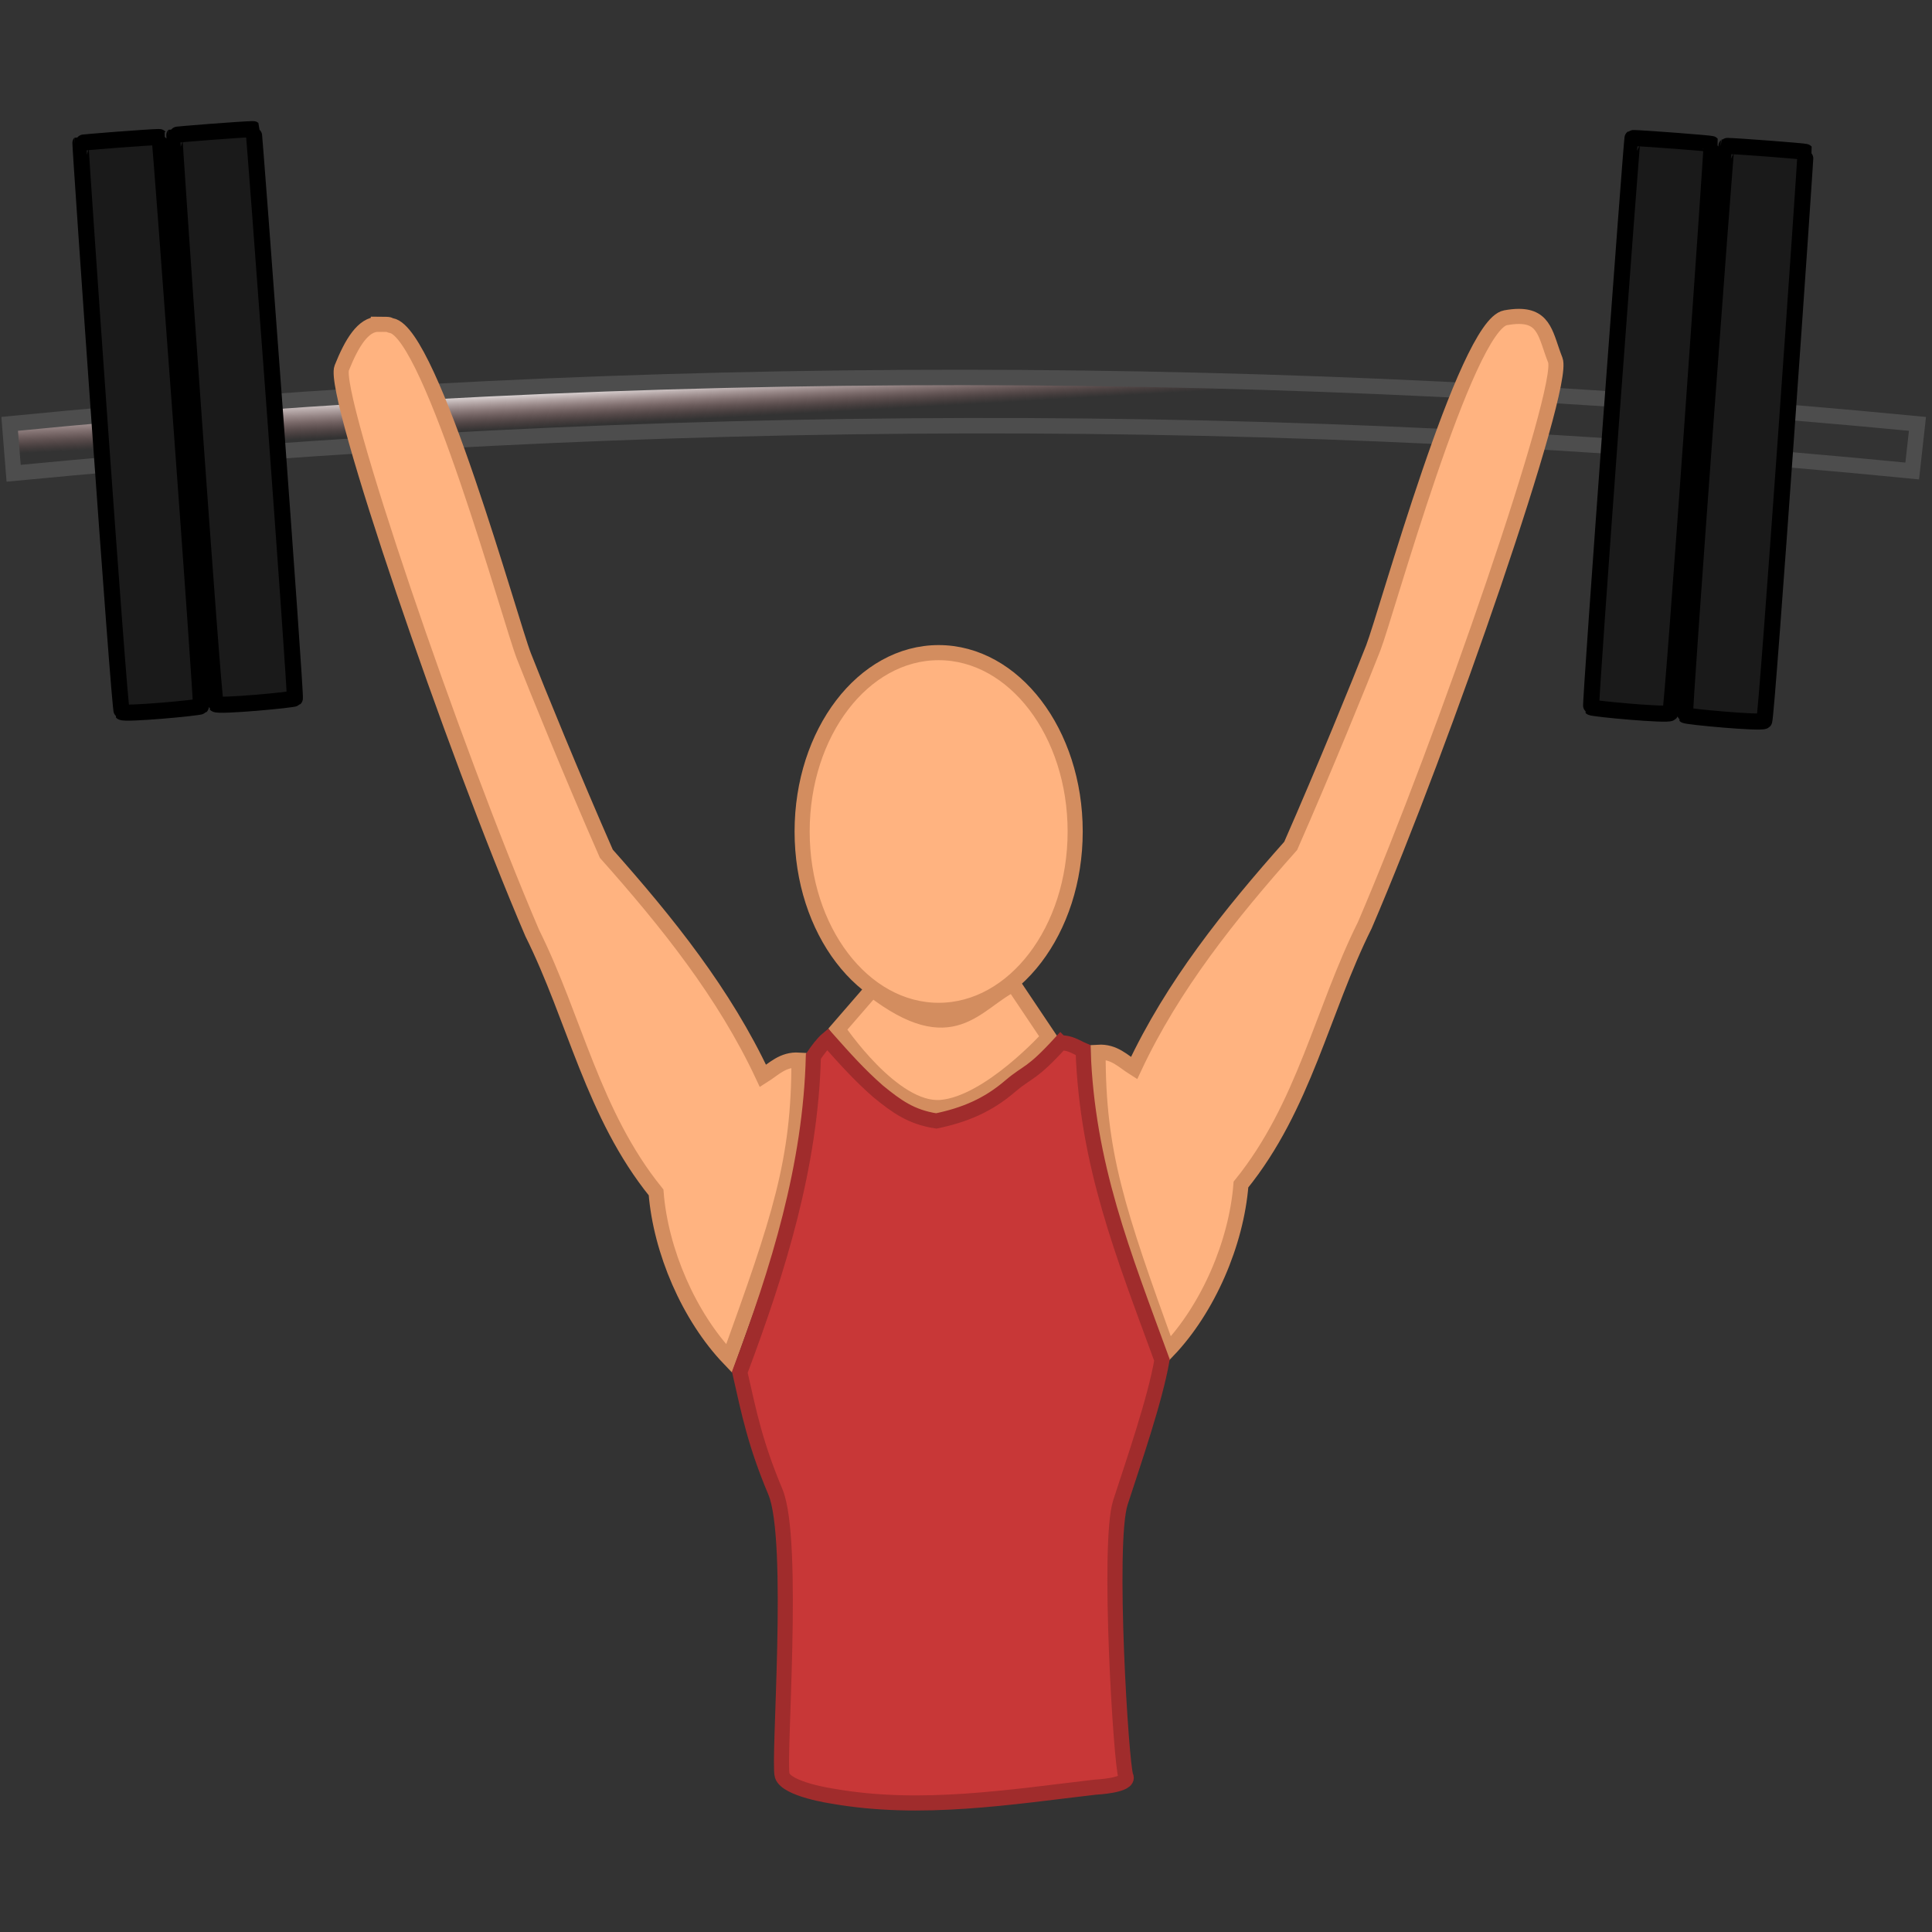 <?xml version="1.0" encoding="UTF-8" standalone="no"?>
<!-- Created with Inkscape (http://www.inkscape.org/) -->

<svg
   width="200mm"
   height="200mm"
   viewBox="0 0 200 200"
   version="1.1"
   id="svg5"
   inkscape:version="1.2.2 (732a01da63, 2022-12-09)"
   sodipodi:docname="sila.svg"
   xml:space="preserve"
   inkscape:export-filename="sila.png"
   inkscape:export-xdpi="96"
   inkscape:export-ydpi="96"
   xmlns:inkscape="http://www.inkscape.org/namespaces/inkscape"
   xmlns:sodipodi="http://sodipodi.sourceforge.net/DTD/sodipodi-0.dtd"
   xmlns:xlink="http://www.w3.org/1999/xlink"
   xmlns="http://www.w3.org/2000/svg"
   xmlns:svg="http://www.w3.org/2000/svg"><rect x="0" y="0" width="200" height="200" fill="#333333" stroke="none"/><sodipodi:namedview
     id="namedview7"
     pagecolor="#505050"
     bordercolor="#eeeeee"
     borderopacity="1"
     inkscape:showpageshadow="0"
     inkscape:pageopacity="0"
     inkscape:pagecheckerboard="0"
     inkscape:deskcolor="#505050"
     inkscape:document-units="mm"
     showgrid="false"
     inkscape:zoom="0.99999999"
     inkscape:cx="430"
     inkscape:cy="186"
     inkscape:window-width="1920"
     inkscape:window-height="1137"
     inkscape:window-x="1912"
     inkscape:window-y="-8"
     inkscape:window-maximized="1"
     inkscape:current-layer="layer3-6" /><defs
     id="defs2"><linearGradient
       inkscape:collect="always"
       id="linearGradient2455"><stop
         style="stop-color:#ffffff;stop-opacity:1;"
         offset="0"
         id="stop2451" /><stop
         style="stop-color:#b06e6e;stop-opacity:0;"
         offset="1"
         id="stop2453" /></linearGradient><linearGradient
       id="linearGradient14280"
       inkscape:swatch="solid"><stop
         style="stop-color:#1a1a1a;stop-opacity:1;"
         offset="0"
         id="stop14278" /></linearGradient><radialGradient
       inkscape:collect="always"
       xlink:href="#linearGradient2455"
       id="radialGradient2457"
       cx="104.019"
       cy="165.211"
       fx="104.019"
       fy="165.211"
       r="70.902"
       gradientTransform="matrix(-2.121,0.112,-0.002,-0.04,287.521,41.095)"
       gradientUnits="userSpaceOnUse" /></defs><g
     inkscape:groupmode="layer"
     id="layer3-6"
     inkscape:label="mainshadow"
     style="display:inline"
     transform="matrix(1.405,0,0,1.405,-30.005,-24.963)"><path
       style="opacity:1;mix-blend-mode:normal;fill:url(#radialGradient2457);fill-opacity:1;stroke:#4d4d4d;stroke-width:1.137;stroke-dasharray:none;stroke-opacity:1;paint-order:stroke fill markers"
       d="m 22.068,48.997 c 46.855,-4.614 93.71,-4.504 140.565,0 l -0.386,3.472 C 115.825,47.9 69.654,48.087 22.361,52.636 Z"
       id="path11748-5"
       sodipodi:nodetypes="ccccc" /><path
       id="path6457-8"
       style="opacity:1;fill:#ffb380;fill-opacity:1;stroke:#d38d5f;stroke-width:1.113;stroke-dasharray:none;stroke-opacity:1"
       d="m 133.248,41.08 c -0.28,0.001 -0.599,0.033 -0.965,0.1 -2.927,0.534 -8.801,21.905 -9.747,24.329 -0.946,2.423 -3.646,9.043 -6.082,14.582 -4.492,5.055 -8.695,10.291 -11.54,16.375 -0.806,-0.507 -1.459,-1.242 -2.651,-1.17 -0.016,7.46 1.416,11.645 5.146,21.99 2.962,-3.101 5.041,-7.92 5.38,-12.243 4.661,-5.758 5.974,-12.78 9.124,-19.104 5.817,-13.555 14.825,-39.665 14.036,-41.64 -0.69,-1.727 -0.738,-3.228 -2.7,-3.219 z m -84.013,0.578 c -1.121,-0.005 -1.96,1.368 -2.699,3.219 -0.74,1.851 8.219,28.085 14.036,41.64 3.149,6.324 4.463,13.347 9.123,19.105 0.339,4.322 2.419,9.141 5.38,12.242 3.73,-10.345 5.162,-14.53 5.147,-21.99 -1.192,-0.072 -1.845,0.663 -2.651,1.17 C 74.726,90.96 70.522,85.724 66.03,80.669 63.594,75.13 60.894,68.511 59.948,66.087 59.002,63.664 53.128,42.292 50.201,41.758 c -0.366,-0.067 0.155,-0.095 -0.966,-0.1 z m 41.28,24.195 c -5.555,1.4e-5 -10.059,5.9 -10.059,13.178 2.2e-5,7.278 4.504,13.178 10.059,13.178 5.555,-1.8e-5 10.059,-5.9 10.059,-13.178 -2e-5,-7.278 -4.504,-13.178 -10.059,-13.178 z m 5.497,24.426 c -2.804,1.375 -4.429,4.978 -10.39,0.39 l -2.534,2.924 c 0,0 4.055,6.07 7.603,5.77 3.547,-0.3 7.934,-5.185 7.934,-5.185 z"
       sodipodi:nodetypes="sssccccccssszccccccsssccccccccscc" /><path
       style="opacity:1;fill:#c83737;fill-opacity:1;stroke:#a02c2c;stroke-width:1.113;stroke-dasharray:none;stroke-opacity:1"
       d="m 99.492,94.607 c 0.703,-0.028 1.194,0.336 1.667,0.536 0.299,8.468 2.942,14.983 5.809,22.833 -0.5,2.909 -2.092,7.508 -3.06,10.492 -0.968,2.984 0.061,19.477 0.4,20.167 0.339,0.69 -2.252,0.809 -2.252,0.809 -6.205,0.719 -12.854,1.813 -19.358,0.663 0,0 -3.394,-0.491 -3.711,-1.527 -0.316,-1.036 0.99,-17.341 -0.5,-20.891 -1.49,-3.55 -1.933,-5.778 -2.621,-8.817 2.851,-7.591 5.217,-15.221 5.419,-23.271 0.304,-0.448 0.679,-0.96 1.043,-1.267 1.259,1.417 2.338,2.626 3.723,3.84 1.368,1.114 2.423,1.894 4.289,2.183 2.062,-0.429 3.796,-1.14 5.458,-2.573 1.35,-1.142 1.522,-0.802 3.694,-3.178 z"
       id="path10519-0"
       sodipodi:nodetypes="ccczzcczzccccccc" /><g
       id="rect10841-7"
       style="display:inline"
       transform="matrix(0.834,0,0,0.834,3.571,16.572)" /><path
       id="path11751-70"
       style="opacity:1;fill:#1a1a1a;fill-opacity:1;stroke:#000000;stroke-width:1.185;stroke-dasharray:none;stroke-opacity:1;paint-order:stroke fill markers"
       d="M 39.956 27.282 C 39.277 27.29 34.245 27.672 34.201 27.722 C 34.154 27.775 37.058 69.45 37.248 69.647 C 37.438 69.844 42.967 69.334 43.079 69.223 C 43.191 69.112 40.091 27.335 40.031 27.286 C 40.027 27.283 40.001 27.282 39.956 27.282 z M 33.037 27.864 C 32.358 27.872 27.325 28.254 27.282 28.304 C 27.235 28.357 30.139 70.032 30.329 70.229 C 30.519 70.425 36.048 69.916 36.16 69.805 C 36.271 69.694 33.172 27.917 33.111 27.868 C 33.108 27.865 33.082 27.864 33.037 27.864 z " /><path
       id="path11751-7-4"
       style="fill:#1a1a1a;fill-opacity:1;stroke:#000000;stroke-width:1.185;stroke-dasharray:none;stroke-opacity:1;paint-order:stroke fill markers"
       d="M 141.714 27.939 C 141.669 27.938 141.643 27.94 141.639 27.943 C 141.579 27.991 138.479 69.769 138.591 69.879 C 138.702 69.99 144.232 70.5 144.422 70.303 C 144.611 70.107 147.516 28.432 147.469 28.379 C 147.426 28.329 142.393 27.946 141.714 27.939 z M 148.633 28.52 C 148.588 28.52 148.562 28.521 148.558 28.524 C 148.498 28.573 145.398 70.351 145.51 70.461 C 145.622 70.572 151.151 71.082 151.341 70.885 C 151.531 70.689 154.435 29.013 154.389 28.96 C 154.345 28.911 149.312 28.528 148.633 28.52 z " /></g></svg>
